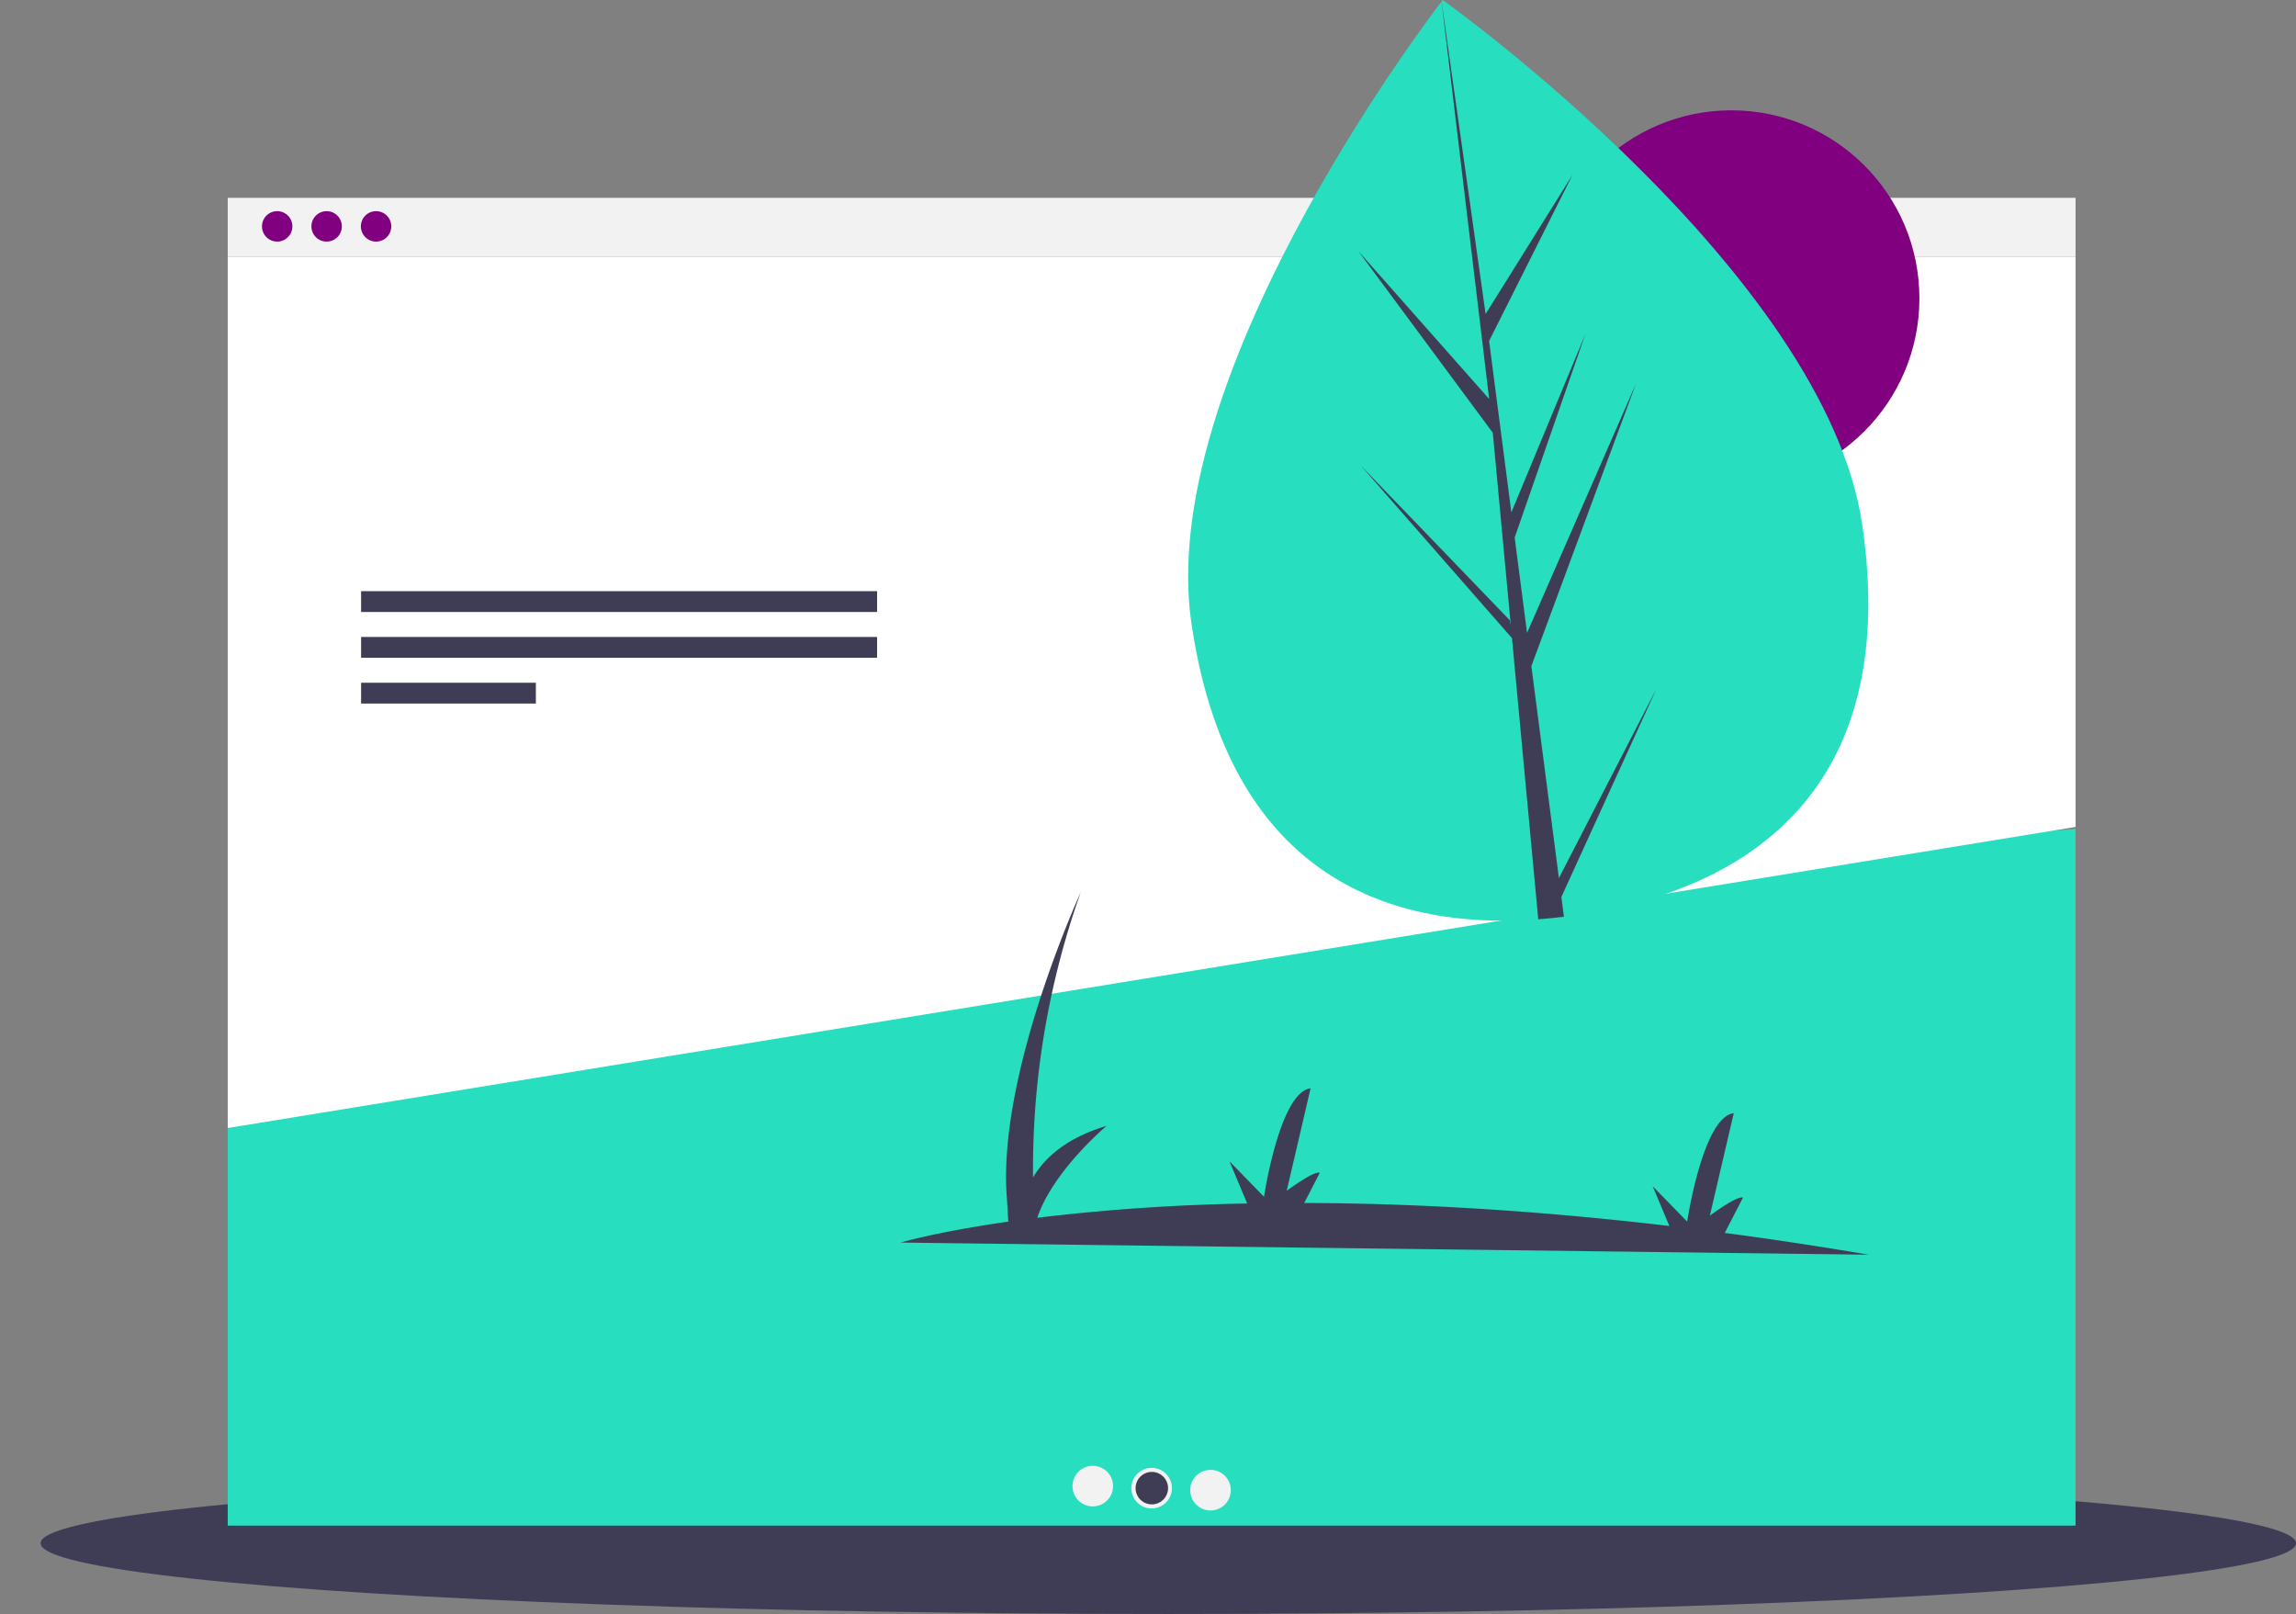 <?xml version="1.0" encoding="UTF-8" standalone="no"?>
<svg
   xmlns:dc="http://purl.org/dc/elements/1.1/"
   xmlns:cc="http://creativecommons.org/ns#"
   xmlns:rdf="http://www.w3.org/1999/02/22-rdf-syntax-ns#"
   xmlns:svg="http://www.w3.org/2000/svg"
   xmlns="http://www.w3.org/2000/svg"
   xmlns:sodipodi="http://sodipodi.sourceforge.net/DTD/sodipodi-0.dtd"
   xmlns:inkscape="http://www.inkscape.org/namespaces/inkscape"
   inkscape:version="1.0 (4035a4fb49, 2020-05-01)"
   sodipodi:docname="site.svg"
   version="1.1"
   viewBox="0 0 1025.5 720.713"
   height="720.713"
   width="1025.5"
   data-name="Layer 1"
   id="bafe8b78-4c8e-4247-a450-f8fe2d5894b0">
  <rect x="0" y="0" width="1025.5" height="720.713" fill="#808080" stroke="none"/>
  <defs
     id="defs47" />
  <sodipodi:namedview
     inkscape:current-layer="bafe8b78-4c8e-4247-a450-f8fe2d5894b0"
     inkscape:window-maximized="0"
     inkscape:window-y="14"
     inkscape:window-x="803"
     inkscape:cy="363.41716"
     inkscape:cx="72.504659"
     inkscape:zoom="0.65333985"
     showgrid="false"
     id="namedview45"
     inkscape:window-height="1272"
     inkscape:window-width="2055"
     inkscape:pageshadow="2"
     inkscape:pageopacity="0"
     guidetolerance="10"
     gridtolerance="10"
     objecttolerance="10"
     borderopacity="1"
     bordercolor="#666666"
     pagecolor="#ffffff"
     inkscape:document-rotation="0" />
  <title
     id="title2">slider</title>
  <ellipse
     id="ellipse4"
     fill="#3f3d56"
     ry="31.597"
     rx="503.689"
     cy="689.117"
     cx="521.811" />
  <rect
     id="rect10"
     fill="#f2f2f2"
     height="26.257"
     width="825.318"
     y="88.343"
     x="101.717" />
  <polygon
     style="fill:#27debf;fill-opacity:1"
     id="polygon12"
     fill="#6c63ff"
     points="927.035 681.247 101.717 681.247 101.717 504.122 192.831 425.792 927.035 370.122 927.035 681.247" />
  <circle
     style="fill:#800080"
     id="circle14"
     fill="#6c63ff"
     r="6.795"
     cy="101.085"
     cx="123.803" />
  <circle
     style="fill:#800080"
     id="circle16"
     fill="#6c63ff"
     r="6.795"
     cy="101.085"
     cx="145.888" />
  <circle
     style="fill:#800080"
     id="circle18"
     fill="#6c63ff"
     r="6.795"
     cy="101.085"
     cx="167.973" />
  <polygon
     id="polygon20"
     fill="#fff"
     points="101.717 503.715 927.035 369.266 927.035 114.6 101.717 114.6 101.717 503.715" />
  <path
     id="path22"
     fill="#3f3d56"
     transform="translate(-87.25 -89.643)"
     d="M921.889,649.923q-33.42-5.662-64.281-9.725l8.133-15.769c-2.743-.953-14.792,8.078-14.792,8.078l10.674-45.775c-13.793,1.663-20.806,48.402-20.806,48.402l-15.411-15.802,7.461,17.766c-62.968-7.415-117.349-10.165-163.09-10.264l6.961-13.497c-2.743-.953-14.792,8.078-14.792,8.078l10.674-45.775c-13.793,1.663-20.806,48.402-20.806,48.402l-15.411-15.802,7.902,18.817a916.12,916.12,0,0,0-93.754,6.368c7.041-21.026,30.96-41.023,30.96-41.023-18.267,5.433-27.849,14.537-32.855,23.024a368.671,368.671,0,0,1,21.309-127.381S532.208,570.208,537.026,625.358l.576,9.793c-32.009,4.583-48.102,9.352-48.102,9.352Z" />
  <rect
     id="rect24"
     fill="#3f3d56"
     height="9.293"
     width="230.47"
     y="263.984"
     x="161.279" />
  <rect
     id="rect26"
     fill="#3f3d56"
     height="9.293"
     width="230.47"
     y="284.429"
     x="161.279" />
  <rect
     id="rect28"
     fill="#3f3d56"
     height="9.293"
     width="78.063"
     y="304.874"
     x="161.279" />
  <circle
     id="circle30"
     fill="#f2f2f2"
     r="9.066"
     cy="663.612"
     cx="488.085" />
  <circle
     id="circle32"
     fill="#f2f2f2"
     r="9.066"
     cy="664.519"
     cx="514.376" />
  <circle
     id="circle34"
     fill="#f2f2f2"
     r="9.066"
     cy="665.425"
     cx="540.667" />
  <circle
     id="circle36"
     fill="#3f3d56"
     r="7.253"
     cy="664.519"
     cx="514.459" />
  <circle
     style="fill:#800080"
     id="circle38"
     fill="#ff6584"
     r="83.979"
     cy="133.243"
     cx="773.315" />
  <g
     
     inkscape:transform-center-y="-203.48295"
     inkscape:transform-center-x="-15.339317"
     id="feuillearbre">

<animateTransform
   id="anim1"
   attributeName="transform"
    type="rotate"
    from="10.686 694.821 407.593"
    to="-14.389 694.821 407.593"
    dur="1.5s"
          fill="freeze"
       begin="0s; anim2.end"
  />

  <animateTransform
   id="anim2"
   attributeName="transform"
    type="rotate"
    from="-14.389 694.821 407.593"
    to="10.686 694.821 407.593"
    dur="1.5s"
          fill="freeze"
       begin="anim1.end"
  />

    <path
       d="m 919.019,324.046 c 16.534,112.831 -44.772,162.052 -127.508,174.175 q -2.883,0.422 -5.747,0.776 -5.77,0.719 -11.46,1.144 C 698.857,505.797 634.768,472.885 619.392,367.952 603.48,259.359 722.187,101.98 731.111,90.322 c 0.009,-0.001 0.009,-0.001 0.017,-0.012 0.339,-0.444 0.513,-0.667 0.513,-0.667 0,0 170.846,121.581 187.378,234.403 z"
       transform="translate(-87.25,-89.643)"
       fill="#6c63ff"
       id="feuille"
       style="fill:#27debf;fill-opacity:1"
       
        >
         </path>
    <path
       d="m 783.53,481.762 43.575,-84.586 -42.481,93.011 1.141,8.812 q -5.77,0.719 -11.46,1.144 l -10.637,-113.742 -0.174,-0.867 0.077,-0.18 -1.002,-10.748 -67.549,-77.104 66.544,69.089 0.469,2.242 -8.037,-85.937 L 693.955,201.788 752.378,267.822 731.111,90.322 l -0.068,-0.591 0.085,0.579 19.661,139.555 38.821,-62.156 -37.264,74.194 9.949,76.546 33.094,-79.707 -31.623,90.959 5.533,42.563 48.663,-111.33 -46.741,126.179 z"
       transform="translate(-87.25,-89.643)"
       fill="#3f3d56"
       id="path42" />
  </g>


  

</svg>
